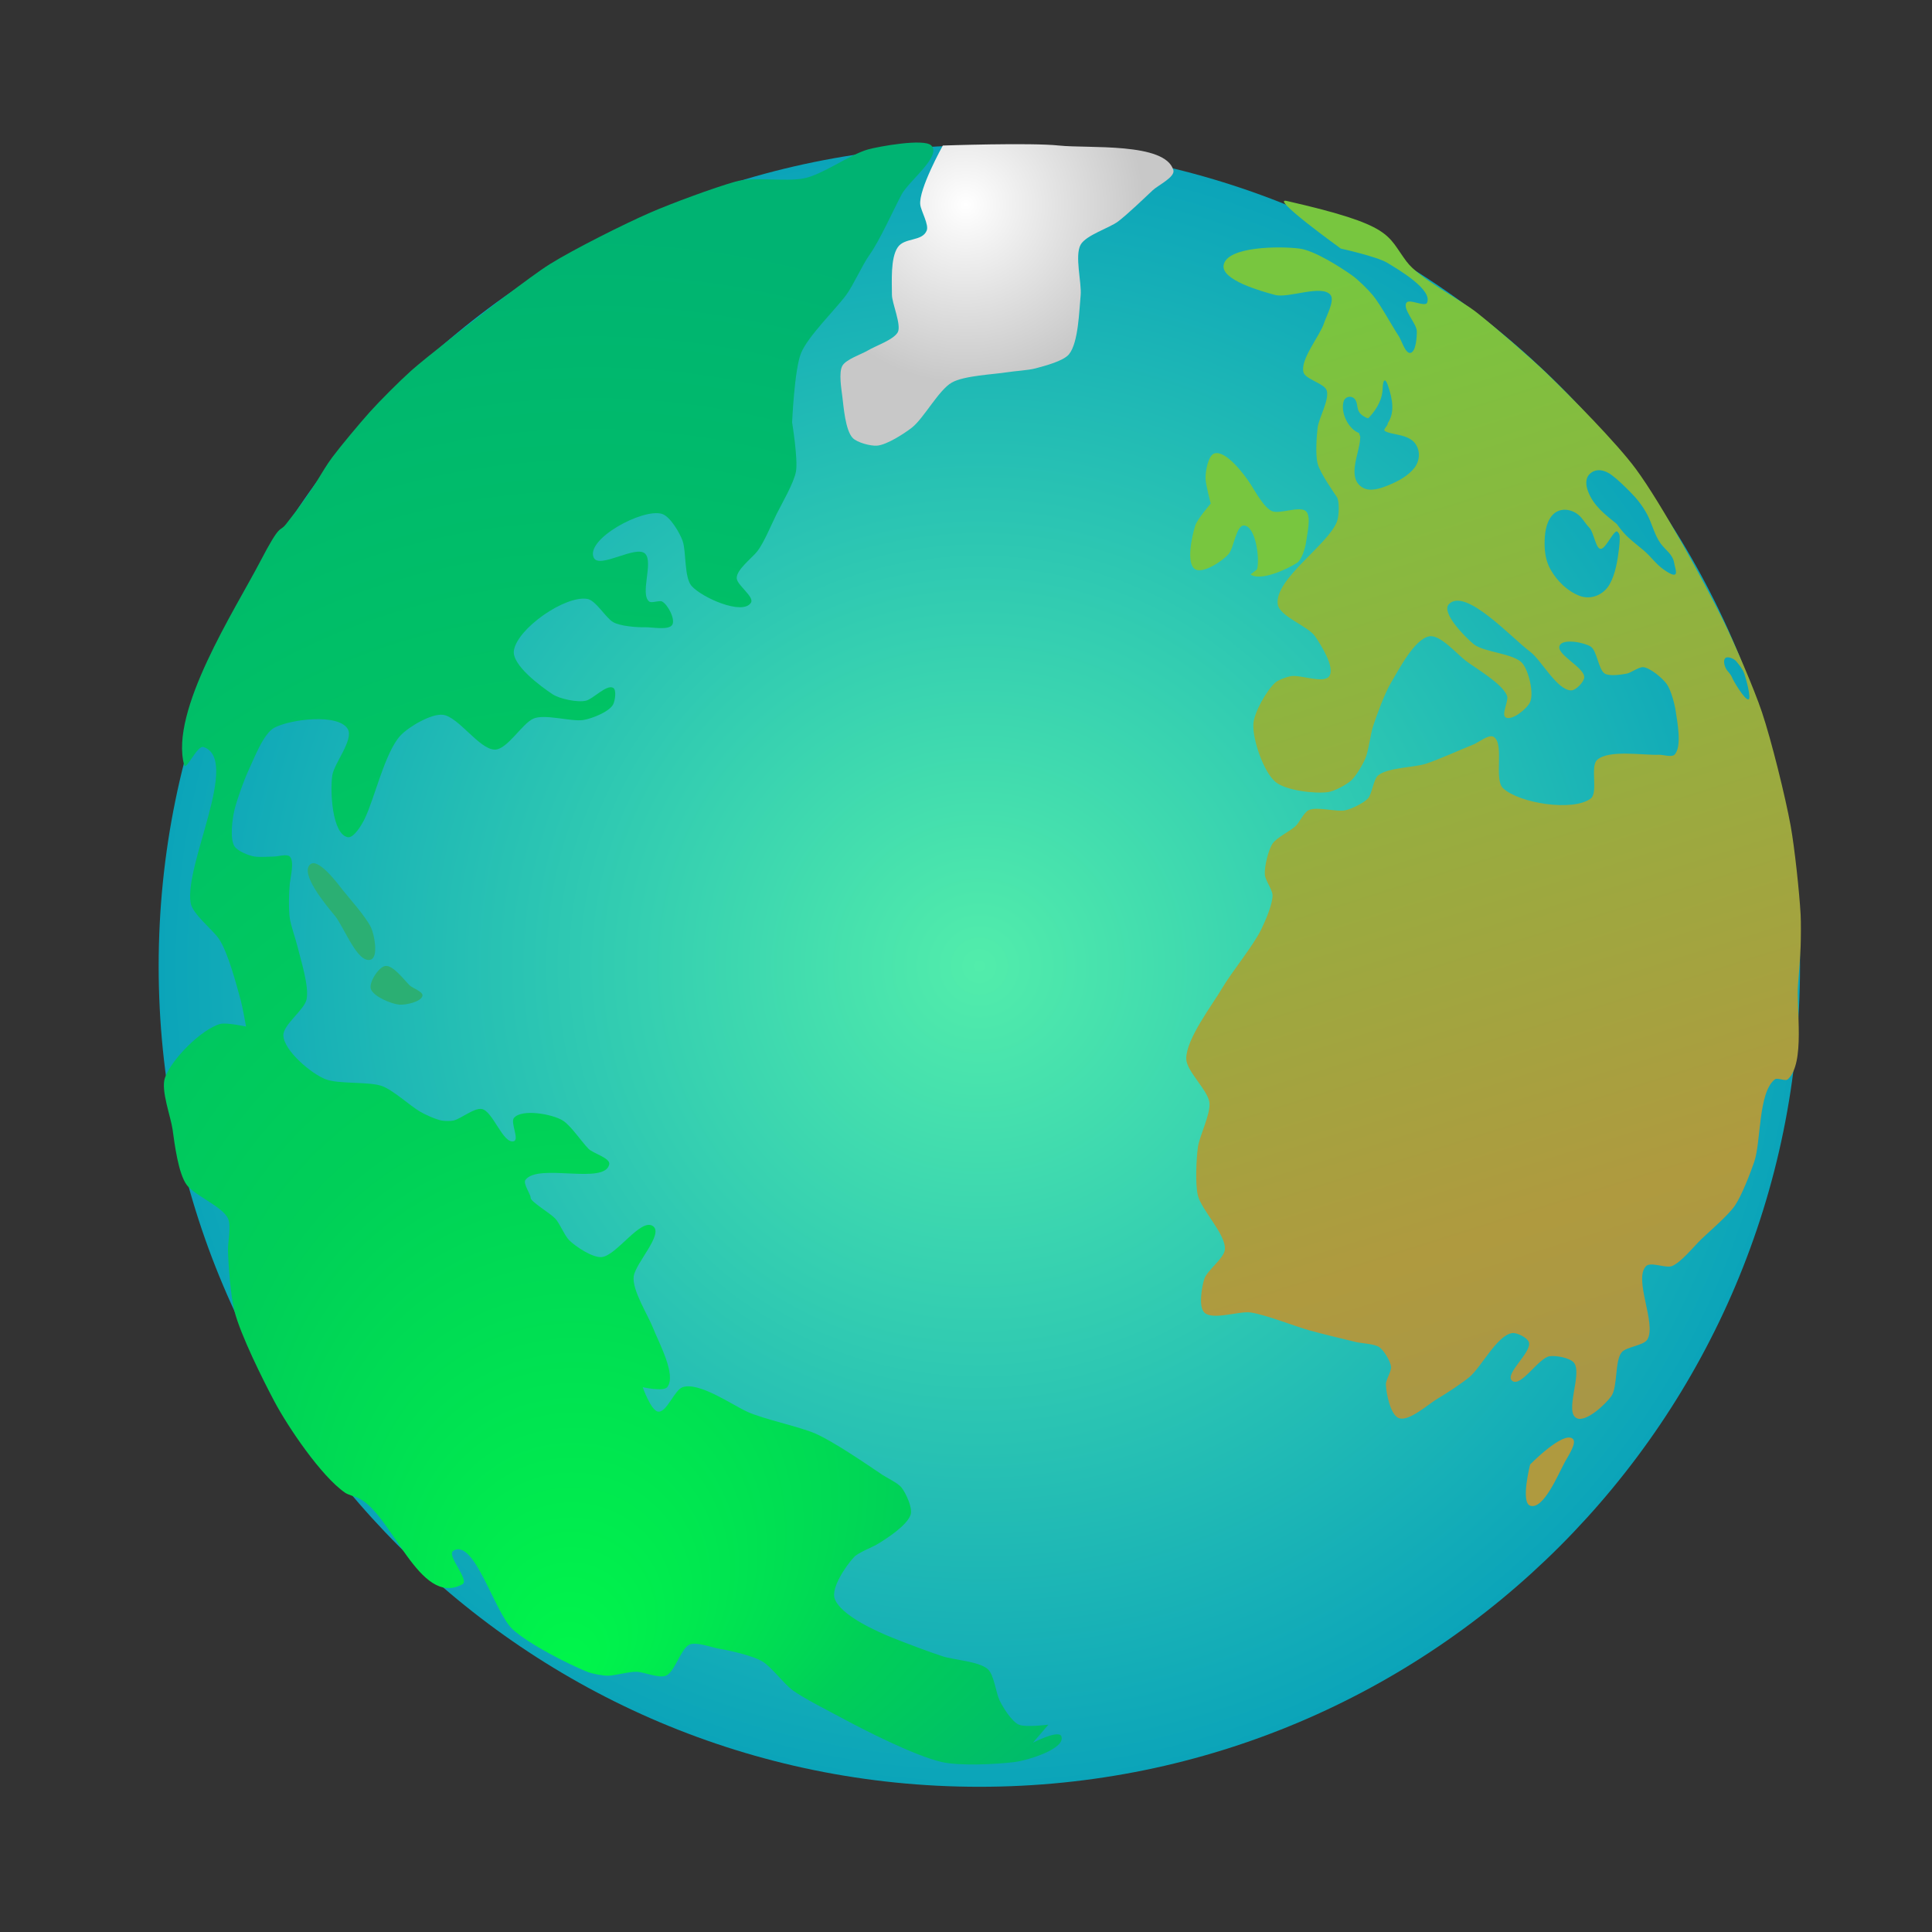 <?xml version="1.0" encoding="utf-8"?>
<!-- Generator: Adobe Illustrator 16.0.0, SVG Export Plug-In . SVG Version: 6.00 Build 0)  -->
<!DOCTYPE svg PUBLIC "-//W3C//DTD SVG 1.0//EN" "http://www.w3.org/TR/2001/REC-SVG-20010904/DTD/svg10.dtd">
<svg version="1.0" xmlns="http://www.w3.org/2000/svg" xmlns:xlink="http://www.w3.org/1999/xlink" x="0px" y="0px" width="1500px"
	 height="1500px" viewBox="0 0 1500 1500" enable-background="new 0 0 1500 1500" xml:space="preserve">
<rect x="0" y="0" width="1500" height="1500" fill="#333333" stroke="none"/>
<g id="Agua">
	<radialGradient id="SVGID_1_" cx="760.359" cy="750.078" r="637.18" gradientUnits="userSpaceOnUse">
		<stop  offset="0" style="stop-color:#52EDAB"/>
		<stop  offset="1" style="stop-color:#0BA4B9"/>
	</radialGradient>
	<path fill="url(#SVGID_1_)" d="M760.359,112.897c-351.905,0-637.18,285.275-637.18,637.181c0,351.903,285.275,637.18,637.18,637.18
		c351.904,0,637.18-285.276,637.18-637.18C1397.539,398.172,1112.264,112.897,760.359,112.897z"/>
</g>
<g id="Img" display="none">
</g>
<g id="America">
	
		<radialGradient id="SVGID_2_" cx="461.778" cy="850.307" r="672.863" fx="441.112" fy="1299.886" gradientUnits="userSpaceOnUse">
		<stop  offset="0" style="stop-color:#00F64A"/>
		<stop  offset="0.403" style="stop-color:#00CF58"/>
		<stop  offset="1" style="stop-color:#00B372"/>
	</radialGradient>
	<path fill="url(#SVGID_2_)" d="M213,565c-8.524,4.517-15.866,24.284-20,33c-3.524,7.43-9.081,23.003-11,31
		c-1.633,6.807-3.642,22.022,0,28c2.269,3.724,11.192,7.321,15.5,8c3.828,0.603,11.626,0.1,15.5,0c2.999-0.077,9.888-2.13,12,0
		c3.696,3.729,0.552,15.779,0,21c-0.71,6.712-1.013,20.326,0,27c0.855,5.636,4.662,16.458,6,22c2.44,10.108,9.192,30.835,7,41
		c-1.754,8.135-18.354,19.687-18,28c0.503,11.835,21.902,29.858,33,34c10.139,3.784,32.702,1.673,43,5
		c8.577,2.771,22.241,15.412,30,20c3.957,2.339,12.471,6.215,17,7c2.217,0.384,6.805,0.496,9,0c5.796-1.311,16.144-10.012,22-9
		c8.709,1.505,16.564,27.639,25,25c4.295-1.343-2.849-14.517,0-18c6.022-7.364,29.935-3.045,38,2c6.302,3.941,14.73,16.759,20,22
		c3.545,3.525,17.03,7.107,16,12c-3.403,16.17-55.068-1.207-65,12c-2.188,2.909,4,11,4,14s14.666,11.553,19,16
		c3.533,3.625,7.368,13.474,11,17c5.054,4.907,17.977,13.545,25,13c11.627-0.903,30.559-30.846,40-24
		c8.457,6.132-13.64,28.643-15,39c-1.39,10.589,11.123,30.049,15,40c4.293,11.018,18.533,36.886,11,46c-3.026,3.661-19,0-19,0
		s6.417,18.378,12,19c6.676,0.744,12.634-16.856,19-19c12.673-4.268,37.867,13.379,50,19c12.625,5.85,40.242,11.446,53,17
		c13.996,6.092,39.343,23.467,52,32c3.737,2.52,12.261,6.421,15,10c3.363,4.395,8.717,15.738,7,21c-2.692,8.25-18.538,18.57-26,23
		c-4.427,2.628-14.469,6.254-18,10c-6.06,6.43-17.785,23.615-15,32c4.372,13.16,33.116,25.87,46,31c9.406,3.745,28.362,10.898,38,14
		c8.663,2.788,28.277,3.866,35,10c4.733,4.319,6.266,18.205,9,24c2.582,5.474,9.46,16.565,15,19c5.264,2.313,23,0,23,0l-12,14
		c0,0,19.985-10.269,22-5c3.678,9.616-25.789,18.686-36,20c-14.134,1.818-43.124,3.245-57,0c-21.034-4.919-60.017-24.691-79-35
		c-9.347-5.075-28.487-14.624-37-21c-6.369-4.77-16.194-17.878-23-22c-7.579-4.59-25.262-8.537-34-10c-5.719-0.957-17.87-5.703-23-3
		c-6.635,3.496-11.08,21.107-18,24c-5.122,2.141-16.468-2.54-22-3c-5.779-0.48-17.202,2.959-23,3c-4.07,0.028-12.225-1.479-16-3
		c-15.475-6.232-45.717-21.711-58-33c-14.063-12.925-29.725-70.996-46-61c-5.736,3.523,12.893,22.746,7,26c-33.5,18.5-54.5-55-81-67
		c-2.453-1.11-7.779-2.479-10-4c-18.523-12.688-44.483-51.163-55-71c-8.983-16.944-26.269-51.586-31-70.171
		c-2.905-11.409-4.652-35.061-5-46.829c-0.185-6.247,2.658-19.343,0-25c-4.384-9.329-25.852-17.727-32-26
		c-6.618-8.906-9.47-32.01-11-43c-1.395-10.016-9.204-30.408-6-40c4.761-14.253,28.494-38.078,43-42c4.851-1.312,20,2,20,2
		s-2.646-15.084-4-20c-3.382-12.272-9.903-37.431-17-48c-4.962-7.391-20.534-19.219-22-28c-4.998-29.939,38.766-111.313,10-121
		c-4.861-1.637-13.646,18.948-15,14c-11.5-42,39.508-120.612,59-158c16.285-31.238,14.52-22.106,20-29
		c24.459-30.77,26.526-39.341,36-52c6.809-9.098,21.427-26.528,29-35c7.54-8.435,23.57-24.455,32-32c11.928-10.676,50-40,50-40
		s42.667-33.475,58-43c18.615-11.564,57.901-31.265,78-40c16.102-6.998,49.101-19.237,66-24c14.488-4.083,38.218,0.338,53-2.5
		c14.593-2.802,35.686-18.511,50-22.5c7.744-2.158,43.233-8.704,49-3.103c8.405,8.164-17.51,27.751-23,38.103
		c-6.297,11.873-17.145,36.095-25,47c-5.238,7.272-12.671,23.794-18,31c-8.475,11.459-29.516,31.845-35,45c-5.238,12.565-7,54-7,54
		s4.649,28.614,3,38c-1.568,8.926-10.957,24.89-15,33c-3.642,7.305-9.973,22.569-15,29c-4.065,5.2-16.396,14.412-16,21
		c0.329,5.479,13.989,14.396,11,19c-6.508,10.023-38.086-4.045-46-13c-5.909-6.687-4.074-26.57-7-35
		c-2.164-6.235-9.695-19.049-16-21c-15.039-4.654-59.647,19.73-53,34c4.234,9.09,33.127-10.302,40-3c6.36,6.758-4.251,31.208,3,37
		c1.953,1.56,7.76-1.11,10,0c4.412,2.188,10.436,13.72,8,18c-2.609,4.583-15.728,1.858-21,2c-6.327,0.171-19.538-0.801-25-4
		c-5.805-3.399-13.367-16.88-20-18c-17.166-2.898-54.219,22.815-57,40c-1.811,11.19,20.558,27.728,30,34
		c5.514,3.663,19.576,6.593,26,5c5.644-1.399,15.864-12.726,21-10c2.871,1.523,1.539,10.137,0,13c-3.07,5.713-16.595,10.979-23,12
		c-9.632,1.535-30.108-5.007-39-1c-8.757,3.946-20.4,24.299-30,24c-12.059-0.376-28.036-25.447-40-27c-9.092-1.18-26.72,9.32-33,16
		c-12.12,12.891-20.181,49.128-28,65c-2.111,4.285-8.309,14.9-13,14c-12.148-2.33-13.846-35.769-12-48
		c1.416-9.38,16.869-27.858,12-36C262.685,553.769,225.593,558.327,213,565z"/>
</g>
<g id="Capa_4">
	<path fill="#2BAF73" d="M288,745c-10.367,3.712-20.969-25.525-28-34c-7.068-8.521-27.606-33.036-19-40
		c5.753-4.655,18.983,12.138,23.5,18c5.936,7.703,19.281,22.238,23.5,31C290.711,725.631,293.884,742.893,288,745z"/>
	<path fill="#2BAF73" d="M310,780c-6.241-0.55-19.725-6.163-22-12c-1.916-4.913,5.809-17.071,11-18c5.958-1.065,14.706,10.736,19,15
		c2.272,2.256,10.428,4.827,10,8C327.354,777.785,314.81,780.424,310,780z"/>
	<radialGradient id="SVGID_3_" cx="749.815" cy="158.991" r="138.277" gradientUnits="userSpaceOnUse">
		<stop  offset="0" style="stop-color:#FFFFFF"/>
		<stop  offset="1" style="stop-color:#C8C8C8"/>
	</radialGradient>
	<path fill="url(#SVGID_3_)" d="M732,113c0,0-18.994,34.153-17.5,46c0.615,4.875,6.851,15.448,5,20
		c-3.547,8.727-17.215,5.203-22.5,13c-5.751,8.484-4.5,26.741-4.5,36.991c0,6.25,7.562,23.561,4.5,29.009
		c-3.298,5.868-17.239,10.519-23,14c-4.99,3.016-17.127,6.926-20,12c-2.956,5.221-0.733,18.045,0,24c1.007,8.185,2.349,25.994,8,32
		c3.414,3.628,14.037,6.429,19,6c7.575-0.655,21.003-9.325,27-14c9.219-7.186,20.827-29.244,31-35c9.517-5.385,32.205-6.261,43-8
		c5.48-0.883,16.647-1.531,22-3c6.806-1.868,21.547-5.524,26-11c7.33-9.013,7.87-34.027,9-45.59c0.959-9.806-4.79-30.8,0-39.41
		c4.148-7.457,22.177-12.875,29-18c7.271-5.46,20.401-18.115,27.036-24.333c4.069-3.813,17.508-10.219,15.964-15.578
		c-6.277-21.788-66.119-16.69-88.666-19.09C799.877,110.61,732,113,732,113z"/>
</g>
<g id="Capa_5">
	<linearGradient id="SVGID_4_" gradientUnits="userSpaceOnUse" x1="1258.172" y1="1125.858" x2="977.581" y2="234.878">
		<stop  offset="0" style="stop-color:#A69648"/>
		<stop  offset="0.204" style="stop-color:#AF9A3F"/>
		<stop  offset="1" style="stop-color:#78C63F"/>
	</linearGradient>
	<path fill="url(#SVGID_4_)" d="M1398,735c0.215-6.246,0.351-18.76,0-25c-0.973-17.332-4.665-51.921-7.77-69
		c-4.058-22.325-15.015-66.487-22.23-88c-6.128-18.269-21.423-53.745-30-71c-15.154-30.489-47.76-90.622-68-118
		c-15.037-20.339-50.811-56.423-69-74c-12.87-12.437-40-35.851-54-47c-13.3-10.591-44.813-26.389-55-40c-15.609-20.856-10-28-93-47
		c-13.641-3.123,42,37,42,37s27.933,6.154,36,11c9.396,5.644,35.194,20.874,31,31c-1.53,3.695-13.705-3.276-16,0
		c-3.357,4.793,7.816,16.15,8,22c0.139,4.428-0.626,16.295-5,17c-3.902,0.629-6.817-9.705-9-13c-5.161-7.793-14.092-24.347-20-31.59
		c-3.511-4.303-11.48-12.184-16-15.41c-9.373-6.691-29.578-19.527-41-21c-14.979-1.932-56.706-1.929-59,13
		c-1.752,11.401,28.855,20.024,40,23c10.386,2.773,36.302-8.408,43,0c3.483,4.373-3.289,16.473-5,21.795
		c-3.169,9.858-18.628,28.189-16,38.205c1.446,5.514,16.118,8.619,18,14c2.462,7.04-6.119,21.594-7,29
		c-0.827,6.951-1.781,21.23,0,28c1.909,7.257,13,23,15,26s1.734,14.578,0,19c-7.194,18.344-48.321,44.433-46,64
		c1.128,9.505,23.594,17.101,29,25c4.645,6.786,15.744,24.283,11,31c-4.326,6.126-22.647-1.48-30,0
		c-3.174,0.639-9.553,2.827-11.942,5.011c-6.683,6.11-16.384,22.974-16.942,32.011c-0.743,12.019,7.906,37.264,17.115,45.022
		c7.941,6.691,30.48,9.357,40.77,7.955c4.985-0.68,14.251-5.645,18-9c3.771-3.376,9.006-12.347,11-17c2.532-5.908,4.021-18.885,6-25
		c2.831-8.746,9.253-26.128,14-34c6.05-10.032,18.399-34.366,30-36c8.377-1.18,21.258,13.89,28,19c8.342,6.322,27.87,17.382,32,27
		c1.68,3.912-4.667,14.836-1,17c4.839,2.855,16.786-6.836,19-12c3.014-7.03-1.096-24.131-6-30c-6.549-7.837-30.179-8.433-38-15
		c-6.961-5.845-25.367-24.512-19-31c12.794-13.037,48.372,26.062,63,37c8.782,6.567,21.035,30.177,32,30
		c3.535-0.057,9.761-6.473,10-10c0.531-7.832-22.634-18.042-19-25c2.78-5.323,18.928-2.215,24,1c5.006,3.173,5.93,17.932,11,21
		c3.636,2.2,12.821,0.776,17,0c3.424-0.636,9.547-5.448,13-5c5.505,0.715,14.714,8.526,18,13c3.276,4.46,6.194,15.525,7,21
		c1.238,8.413,5.101,28.076-1,34c-2.152,2.09-9.003-0.125-12,0c-12.031,0.5-39.144-4.159-48,4c-5.593,5.151,1.079,25.433-5,30
		c-13.686,10.281-55.49,3.684-68-8c-7.436-6.945,1.39-35.05-7.5-40c-3.63-2.021-11.637,4.469-15.5,6c-9.279,3.677-27.5,11.937-37,15
		c-9.061,2.921-29.692,2.899-37,9c-3.78,3.156-4.64,14.4-8,18c-3.281,3.515-12.333,7.841-17,9c-7.036,1.748-22.45-3.108-29,0
		c-3.571,1.695-7.16,9.5-10,12.25c-4.068,3.939-14.889,9.019-18,13.75c-3.398,5.167-6.352,17.825-6,24
		c0.243,4.265,5.921,11.729,6,16c0.132,7.114-5.874,20.608-9,27c-5.94,12.146-23.171,33.33-30,45c-7.793,13.316-28.123,39.571-28,55
		c0.077,9.617,16.871,24.449,18,34c1.061,8.973-7.866,26.037-9,35c-1.161,9.177-2.125,27.997,0,37c2.697,11.426,21.846,30.291,21,42
		c-0.505,6.986-13.904,16.316-16,23c-1.945,6.202-4.597,21.403,0,26c6.364,6.364,27.098-1.324,36,0c11.89,1.77,34.415,10.791,46,14
		c8.94,2.477,26.971,6.868,36,9c4.486,1.06,14.261,1.305,18,4c3.548,2.557,8.429,10.664,9,15c0.476,3.608-4.162,10.363-4,14
		c0.31,6.957,3.507,23.481,10,26c7.817,3.032,22.767-10.758,30-15c6.52-3.823,19.213-12.138,25-17c9.069-7.62,21.293-32.192,33-34
		c3.648-0.563,11.79,3.513,13,7c2.68,7.723-19.253,24.735-13,30c6.63,5.583,20.445-17.607,29-19c4.848-0.789,15.912,1.181,19,5
		c6.767,8.368-7.539,38.02,2,43c7.07,3.691,22.365-10.508,27-17c5.073-7.107,2.584-27.15,8-34c3.468-4.385,17.103-5.219,20-10
		c7.386-12.188-10.989-46.834-1-57c3.504-3.566,15.338,1.808,20,0c7.26-2.815,17.371-15.621,23-21c6.646-6.351,20.807-18.415,26-26
		c5.249-7.665,11.987-25.212,15-34c5.348-15.602,3.001-53.851,16-64c1.971-1.538,8.14,1.67,10,0c13.847-12.431,6.359-55.465,8-74
		C1396.641,756.761,1397.75,742.263,1398,735z M1098.191,363.204c-4.83,6.202-12.443,10.297-19.571,13.26
		c-5.846,2.431-14.501,5.692-20.582,2.16c-12.959-7.527-2.323-27.132-2.038-38.124c0.006-0.229,0.027-0.449,0.057-0.662
		c0.016-0.266,0.029-0.533,0.044-0.803c-0.47-1.373-0.576-1.33-0.863-2.771c-8.436-3.171-14.566-15.854-12.059-24.593
		c1.204-4.197,6.889-4.901,9.139-1.194c3.007,4.954-0.817,10.023,9.697,14.333c0.261-0.141,0.518-0.31,0.77-0.511
		c7.216-7.799,10.526-15.301,10.716-22.799c0.163-6.436,1.878-8.6,4-2.5c4,11.5,5.287,21.535,0,29.5
		c-0.05,2.737-4.539,5.032-1.84,6.395c2.348,1.185,5.047,1.648,7.604,2.176c5.824,1.201,12.59,2.633,16.029,8.04
		C1102.879,350.748,1102.209,358.045,1098.191,363.204z M1257.031,425.604c-1.145,9.38-2.668,19.806-7.398,28.159
		c-4.575,8.077-14.506,12.283-23.399,8.796c-9.401-3.686-17.159-11.339-22.192-20.021c-3.653-6.302-4.838-13.316-4.818-20.559
		c0.021-7.332,0.854-15.914,5.805-21.735c5.342-6.281,14.291-5.468,20.328-0.626c3.478,2.789,5.362,6.762,8.437,9.88
		c4.011,4.067,5.208,18.147,9.708,16.502c4.147-1.517,10.444-16.553,12.591-12.833c0.804,0.795,1.348,1.905,1.409,3.333
		C1257.631,419.536,1257.398,422.591,1257.031,425.604z M1291.465,442.036c-5.788-4.109-9.885-10.111-15.295-14.695
		c-5.293-4.485-11.244-8.761-15.813-14.008c-1.825-2.096-3.51-4.282-5.105-6.524c-8.843-7.175-17.842-13.827-22.201-25.09
		c-1.836-4.745-2.618-10.487,1.682-14.17c5.114-4.38,11.676-2.346,16.5,1.228c5.14,3.809,10.07,8.805,14.595,13.32
		c5.047,5.035,9.491,10.734,12.889,17.016c3.906,7.222,5.78,16.252,10.602,22.864c3.78,5.183,9.431,8.337,10.504,15.194
		C1300.517,441.613,1305.5,452,1291.465,442.036z M1357.5,543c-2.774,0.764-11.906-14.606-12.821-17.171
		c-0.054-0.151-0.089-0.255-0.113-0.335c-0.037-0.064-0.08-0.14-0.138-0.246c-0.145-0.277-0.298-0.548-0.46-0.814
		c-0.298-0.474-0.612-0.935-0.946-1.384c-0.167-0.197-0.729-0.898-0.803-0.988c-0.421-0.507-0.841-1.014-1.254-1.526
		c-1.711-2.118-3.544-7.457-1.465-9.536c1.773-1.773,6.82,0.341,8.535,2.464c2.497,3.091,4.932,5.909,6.286,9.707
		C1355.237,525.74,1359.98,542.318,1357.5,543z"/>
</g>
<g id="Capa_6">
	<path fill="#78C63F" d="M976,442c2.229-8.575-1.164-33.35-10-34c-6.248-0.459-7.955,17.216-12,22c-4.622,5.466-19.786,15.555-26,12
		c-7.378-4.221-2.571-25.898,0-34c1.574-4.958,12-17,12-17s-3.741-14.153-4-19c-0.282-5.29,1.885-18.624,7-20
		c8.903-2.395,23.015,16.244,28,24c3.652,5.682,10.635,18.741,17,21c6.126,2.174,21.313-4.503,26,0c4.326,4.157,0.719,18.043,0,24
		c-0.523,4.334-3.337,13.625-7,16c-7.783,5.048-28.55,14.528-36,9"/>
	<path fill="#AF9A3F" d="M1221,1117c-7.538-6.02-33,20-33,20s-7.554,29.365,0,32c10.249,3.574,21.83-24.456,27-34
		C1217.26,1130.829,1224.707,1119.96,1221,1117z"/>
</g>
<g id="Capa_7" display="none">
	<path display="inline" fill="#094C2E" d="M1265.827,382.097c5.047,5.035,9.491,10.734,12.889,17.016
		c3.642,6.732,5.519,15.034,9.662,21.485L1283,406c-4.26-9.406-19.332-29.649-31.498-37.015
		C1256.544,372.767,1261.382,377.661,1265.827,382.097z"/>
	<path display="inline" fill="#114930" d="M1357.354,549.864L1358,554C1358,552.807,1357.761,551.403,1357.354,549.864z"/>
	<path display="inline" fill="#114930" d="M1357.354,549.864l-3.565-22.819c-0.681,1.087-1.753,1.945-2.959,2.276
		c-1.17,0.322-2.283,0.204-3.249-0.229C1351.649,536.031,1355.801,543.992,1357.354,549.864z"/>
	<path display="inline" fill="#0C5936" d="M1375,704c-28.835,6.807-75.892-87.19-53-106c7.572-6.222,31,24,31,24s19.168,30.49,22,42
		C1377.39,673.71,1384.732,701.703,1375,704z"/>
	<path display="inline" fill="#11442D" d="M1075.66,334.895c2.337,1.179,5.022,1.645,7.568,2.169
		c-4.113-1.73-7.978-3.535-9.229-6.063c-0.488-0.987-0.722-2.25-0.776-3.704c-0.131,0.213-0.249,0.435-0.387,0.643
		C1072.787,330.676,1072.961,333.532,1075.66,334.895z"/>
	<path display="inline" fill="#11442D" d="M1091.137,355.575c-2.791,5.101-7.738,6.943-13.113,9.742
		c-1.806,0.94-3.545,0.719-4.9-0.116c-0.813,1.274-1.645,2.535-2.537,3.754c4.175-1.237,8.248-3.334,11.743-5.472
		C1085.451,361.576,1089.729,359.138,1091.137,355.575z"/>
	<path display="inline" fill="#11442D" d="M1048.152,308.074c-0.714-0.419-1.43-0.497-2.152-0.074
		c-0.558,0.326-0.959,0.749-1.252,1.239C1045.704,308.441,1046.929,308.044,1048.152,308.074z"/>
	<path display="inline" fill="#073A23" d="M1226.233,462.56c-6.146-2.409-11.581-6.519-16.021-11.498
		c3.974,5.531,12.012,11.525,17.49,11.993C1227.211,462.909,1226.721,462.751,1226.233,462.56z"/>
</g>
</svg>
